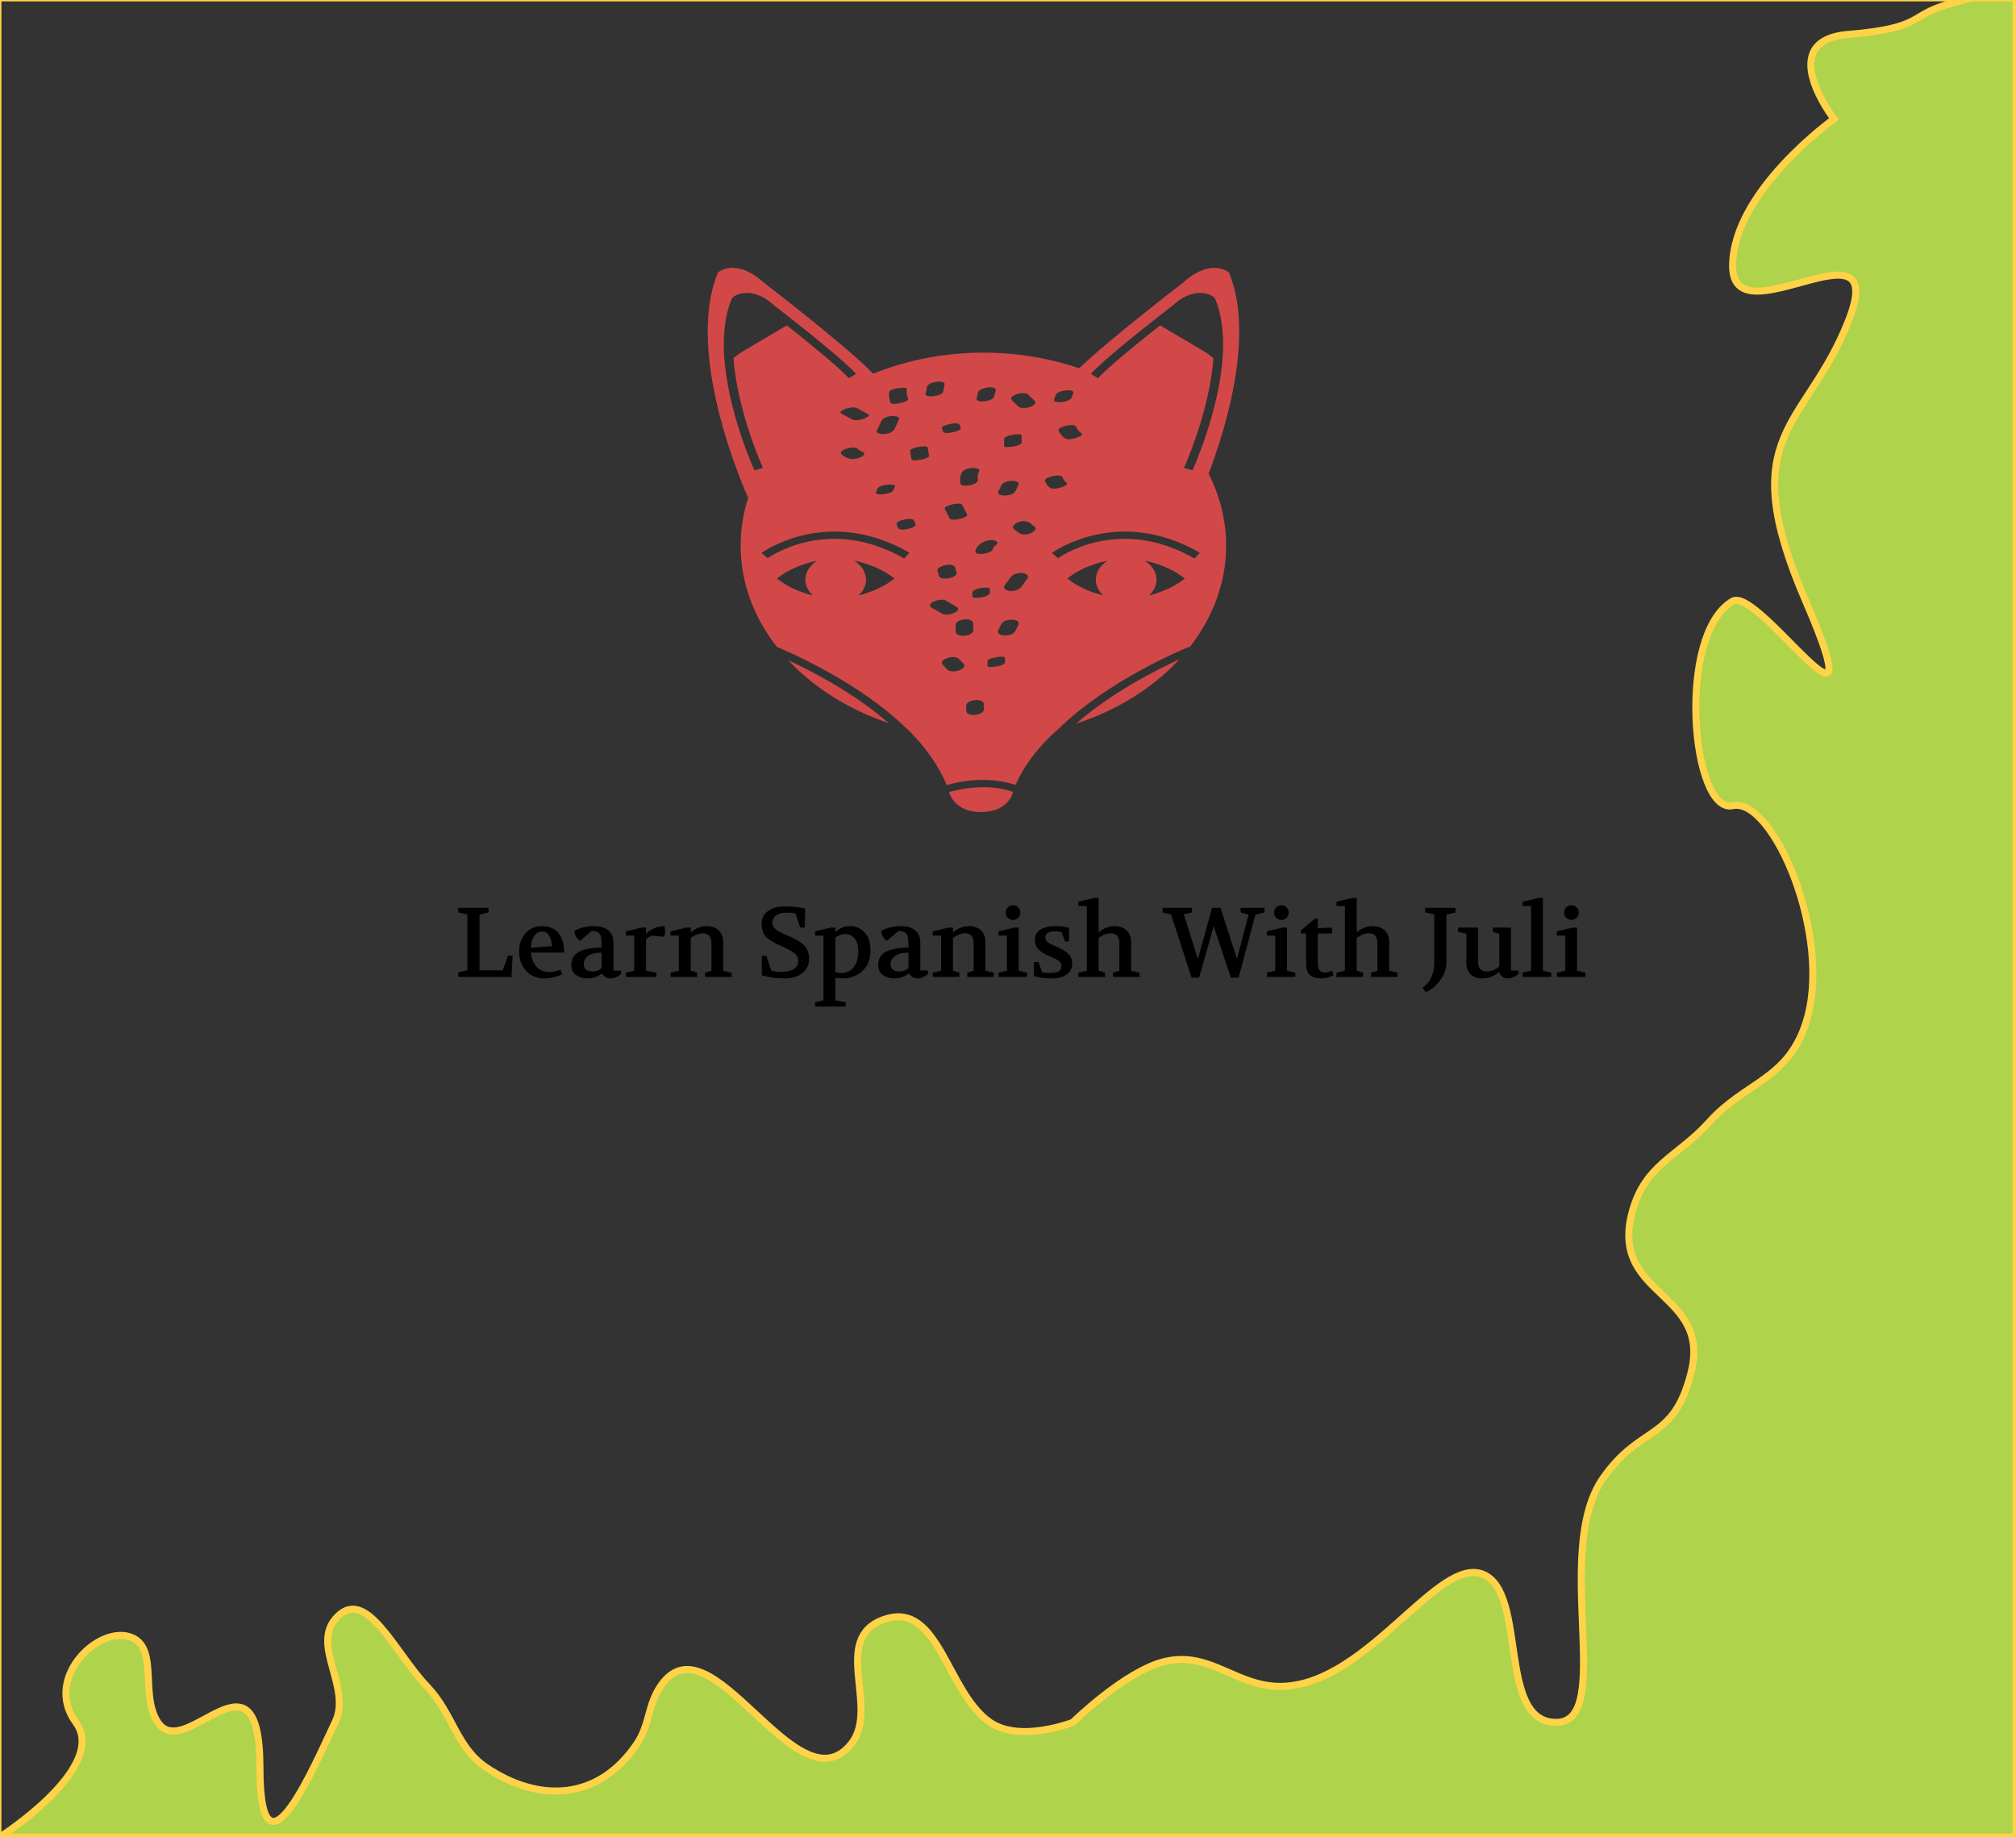 <svg width="1430" height="1303" viewBox="0 0 1430 1303" fill="none" xmlns="http://www.w3.org/2000/svg">
<rect x="0" y="0" width="1430" height="1303" fill="#333333" stroke="none"/>
<g clip-path="url(#clip0_53_4)">
<g clip-path="url(#clip1_53_4)">
<path d="M673.258 561.812C674.777 567.516 680.798 575.968 695.861 575.995V576L695.895 575.997L695.929 576V575.995C711.474 575.965 717.373 566.988 718.546 561.694C700.035 555.336 680.5 559.724 673.258 561.812Z" fill="#D24848"/>
<path d="M559.163 468.309C577.345 487.777 601.871 503.282 630.33 512.881C605.95 491.595 575.474 475.889 559.163 468.309Z" fill="#D24848"/>
<path d="M763.346 513.272C791.599 504.001 816.222 488.951 834.685 469.668C834.99 469.402 835.57 468.762 835.584 468.754C835.919 468.397 836.207 468.011 836.536 467.652C820.666 474.927 788.631 491.112 763.346 513.272Z" fill="#D24848"/>
<path d="M871.735 193.251C871.735 193.251 859.153 182.17 838.625 200.923C838.625 200.923 787.187 240.359 765.479 261.233C744.029 253.905 720.906 250.133 697.54 250.152C670.355 250.133 643.558 255.249 619.379 265.074C600.759 245.683 542.374 200.923 542.374 200.923C521.846 182.17 509.264 193.251 509.264 193.251C484.59 252.923 530.688 353.069 530.688 353.069L530.695 353.061C527.142 364.145 525.348 375.535 525.355 386.97C525.355 413.363 534.773 437.992 551.074 458.878C556.804 461.227 608.859 483.164 642.921 516.671C643.033 516.701 643.138 516.741 643.25 516.77C654.893 528.123 665.101 541.493 671.539 556.856C679.896 554.464 700.286 550.098 720.38 556.743C726.334 543.021 736.322 529.825 750.222 517.462C750.419 517.285 750.619 517.124 750.819 516.95L750.941 516.915C786.838 481.553 842.917 459.018 843.483 458.795L843.744 459.211C860.767 437.523 869.766 412.499 869.721 386.975C869.736 369.51 865.525 352.203 857.316 335.988C869.162 304.805 890.145 237.773 871.735 193.251ZM763.316 302.741C763.982 304.561 765.334 306.177 767.191 307.373C769.845 309.156 758.467 312.938 755.558 310.984C753.35 309.515 751.726 307.572 750.883 305.39C749.808 302.664 762.197 299.897 763.316 302.741ZM748.869 280.045C749.941 276.85 762.376 275.413 761.275 278.713L760.135 282.109C759.064 285.304 746.628 286.741 747.734 283.441L748.869 280.045ZM729.416 279.959L733.732 284.205C737.244 287.658 725.307 291.285 722.255 288.285L717.939 284.039C714.43 280.587 726.364 276.96 729.416 279.959ZM712.24 311.362C712.24 308.537 724.676 307.151 724.676 308.714V313.828C724.676 316.653 712.24 318.039 712.24 316.477V311.362ZM708.362 348.123L710.531 343.869C712.274 340.451 724.683 339.655 722.235 344.451L720.065 348.705C718.326 352.123 705.917 352.916 708.362 348.123ZM706.287 386.721C705.029 387.506 704.568 388.281 704.263 389.54C703.446 392.902 690.929 394.505 691.834 390.79C692.393 388.487 694.014 386.568 696.326 385.123C698.631 383.683 702.168 382.686 705.117 383.252C707.467 383.7 708.409 385.396 706.287 386.721ZM693.821 278.201C694.712 274.679 707.267 273.129 706.277 277.029L705.198 281.292C704.307 284.814 691.752 286.36 692.742 282.463L693.821 278.201ZM689.189 331.959C690.603 331.825 695.573 331.994 694.577 334.131C693.62 336.176 693.241 338.076 693.607 340.25C694.234 344.009 681.734 346.258 681.175 342.899C680.741 340.304 680.985 337.808 682.137 335.348C683.138 333.195 686.558 332.209 689.189 331.959ZM673.55 367.643L670.129 360.888C669.034 358.727 681.242 355.631 682.561 358.24L685.985 364.995C687.081 367.158 674.872 370.254 673.55 367.643ZM678.544 405.892C679.771 409.789 667.318 412.376 666.111 408.54L665.037 405.131C663.809 401.233 676.265 398.646 677.472 402.482L678.544 405.892ZM680.446 301.106L681.52 303.663C682.378 305.698 670.041 308.582 669.088 306.312L668.01 303.755C667.152 301.72 679.49 298.833 680.446 301.106ZM657.652 274.059C658.344 270.861 670.831 269.175 670.058 272.733L668.949 277.842C668.257 281.04 655.774 282.726 656.544 279.169L657.652 274.059ZM643.142 275.467C642.854 278.055 643.219 280.663 644.217 283.138C644.959 285.012 632.591 287.832 631.781 285.787C630.786 283.311 630.422 280.703 630.709 278.115C631.004 275.322 643.254 274.408 643.142 275.467ZM622 305.446L625.197 298.621C626.234 296.407 629.414 295.34 632.208 295.099C633.737 294.968 638.704 295.314 637.677 297.509L634.476 304.334C633.439 306.548 630.259 307.615 627.465 307.856C625.936 307.99 620.969 307.644 622 305.446ZM622.41 346.649C623.637 343.732 635.88 342.502 634.761 345.161L633.683 347.718C632.455 350.635 620.213 351.865 621.332 349.206L622.41 346.649ZM615.88 293.791C618.006 294.946 613.215 296.884 612.361 297.152C610.062 297.871 606.469 298.605 604.245 297.396L596.63 293.255C594.504 292.1 599.295 290.162 600.149 289.893C602.448 289.175 606.041 288.441 608.265 289.65L615.88 293.791ZM610.707 324.223C608.255 325.4 604.651 326.073 601.912 325.183C599.905 324.558 598.152 323.513 596.84 322.159C593.931 319.128 605.93 315.769 608.408 318.345C609.391 319.366 610.337 320.012 611.846 320.503C614.619 321.403 612.232 323.492 610.707 324.223ZM513.557 250.503C512.838 235.438 514.672 222.472 519.015 211.956L519.683 211.042C520.069 210.702 523.355 207.745 529.973 207.761C536.289 207.807 542.812 210.857 549.355 216.838C549.372 216.838 555.078 221.212 562.957 227.436C578.332 239.574 598.505 255.971 607.306 265.133L602.19 268.24C593.612 259.303 573.654 243.091 558.421 231.063L558.078 230.795L525.348 250.154L520.259 254.033C523.097 292.113 540.991 331.469 541.178 331.874L535.129 333.632C534.939 333.201 515.472 290.491 513.557 250.503ZM576.569 422.348C573.494 421.637 570.538 420.664 567.653 419.571L567.459 419.493C565.548 418.772 563.686 417.971 561.882 417.094C561.377 416.845 560.903 416.558 560.408 416.298C559.021 415.596 557.674 414.846 556.37 414.051C554.524 412.903 552.769 411.665 551.115 410.347C552.926 408.91 554.856 407.569 556.892 406.334C558.207 405.533 559.604 404.828 560.997 404.125C561.648 403.793 562.276 403.434 562.944 403.12C564.826 402.252 566.767 401.466 568.758 400.764C568.914 400.708 569.066 400.646 569.222 400.592C572.603 399.41 576.067 398.386 579.675 397.722C574.589 400.852 571.26 405.699 571.26 411.205C571.257 415.483 573.304 419.346 576.569 422.348ZM629.191 414.076C627.838 414.917 626.411 415.671 624.976 416.41C624.519 416.649 624.081 416.917 623.617 417.145C621.752 418.048 619.827 418.871 617.853 419.606L617.755 419.643C614.927 420.702 612.036 421.648 609.032 422.342C612.069 419.552 613.882 416.06 614.202 412.387C614.239 411.987 614.341 411.607 614.341 411.202C614.341 410.88 614.222 410.586 614.202 410.267C614.04 407.828 613.218 405.446 611.79 403.281C610.362 401.116 608.362 399.219 605.926 397.719C609.466 398.37 612.87 399.37 616.192 400.52C616.304 400.56 616.416 400.606 616.528 400.643C618.596 401.362 620.613 402.169 622.566 403.069C623.183 403.359 623.766 403.694 624.37 403.999C625.834 404.731 627.292 405.468 628.672 406.305C630.709 407.54 632.656 408.878 634.483 410.342C632.811 411.687 631.032 412.918 629.191 414.076ZM641.342 396.161C587.14 365.029 544.995 395.641 544.575 395.952L540.167 392.226C540.622 391.881 586.639 358.427 645.112 392.017L641.342 396.161ZM636.961 374.489L635.917 371.924C634.829 369.257 647.2 366.45 648.353 369.275L649.397 371.841C650.485 374.508 638.114 377.314 636.961 374.489ZM646.58 325.877L645.529 319.908C645.112 317.543 657.659 315.538 657.964 317.259L659.015 323.229C659.432 325.596 646.881 327.598 646.58 325.877ZM670.753 425.972L678.259 430.239C683.541 433.242 672.244 437.53 668.491 435.397L660.985 431.129C655.7 428.127 667 423.838 670.753 425.972ZM671.973 474.962L668.756 471.552C665.142 467.724 677.059 464.028 680.188 467.341L683.405 470.751C687.02 474.578 675.103 478.275 671.973 474.962ZM677.822 447.639V443.377C677.822 438.833 690.434 437.423 690.434 442.664V446.926C690.434 451.469 677.822 452.879 677.822 447.639ZM697.93 503.153C697.93 507.523 685.341 509.04 685.341 503.936V500.526C685.341 496.157 697.93 494.64 697.93 499.744V503.153ZM689.711 423.031V420.474C689.711 417.177 702.147 415.577 702.147 417.826V420.383C702.147 423.683 689.711 425.28 689.711 423.031ZM712.874 469.826C712.874 472.608 700.438 473.975 700.438 472.474V469.065C700.438 466.282 712.874 464.915 712.874 466.416V469.826ZM722.245 443.554L720.099 447.816C718.082 451.823 705.609 451.957 708.229 446.749L710.376 442.487C712.396 438.479 724.869 438.343 722.245 443.554ZM728.799 410.307L724.442 416.244C722.872 418.383 719.34 419.455 716.322 419.201C713.986 419.002 711.071 417.416 712.617 415.306L716.973 409.369C718.543 407.229 722.076 406.157 725.093 406.412C727.436 406.61 730.348 408.2 728.799 410.307ZM730.796 378.379C728.151 379.365 724.584 379.529 722.401 377.794L719.184 375.237C716.98 373.487 720.441 371.079 722.215 370.417C724.856 369.431 728.426 369.267 730.609 371.002L733.826 373.559C736.03 375.309 732.569 377.717 730.796 378.379ZM741.238 341.191C740.217 338.334 752.646 335.667 753.673 338.543C754.216 340.06 755.033 341.218 756.44 342.331C759.142 344.47 747.493 348.083 744.815 345.965C743.116 344.648 741.882 343.002 741.238 341.191ZM777.952 406.969C777.87 407.219 777.826 407.476 777.758 407.731C777.427 408.871 777.252 410.035 777.236 411.205C777.236 412.033 777.358 412.832 777.521 413.62C777.623 414.097 777.721 414.572 777.863 415.035C778.662 417.734 780.269 420.241 782.549 422.345C781.834 422.182 781.166 421.922 780.46 421.734L780.471 421.75C780.237 421.688 780.016 421.597 779.782 421.533C777.886 421.024 776.024 420.439 774.202 419.783C772.105 419.016 770.064 418.157 768.089 417.209C767.676 417.008 767.292 416.767 766.882 416.558C765.353 415.795 763.868 414.976 762.434 414.105C760.561 412.938 758.778 411.682 757.098 410.344C758.935 408.87 760.908 407.53 762.953 406.278C764.409 405.42 765.916 404.616 767.469 403.871C768.028 403.589 768.567 403.276 769.137 403.01C771.171 402.077 773.273 401.244 775.426 400.509C775.49 400.488 775.555 400.458 775.622 400.437C778.874 399.325 782.2 398.36 785.658 397.722C781.869 400.047 779.159 403.299 777.952 406.969ZM835.245 414.022C834.018 414.789 832.722 415.475 831.424 416.156C830.882 416.445 830.356 416.759 829.8 417.035C828.071 417.879 826.288 418.651 824.46 419.351L824.138 419.482C821.182 420.611 818.158 421.619 815.005 422.345C818.269 419.346 820.317 415.48 820.317 411.202C820.317 405.696 816.988 400.85 811.902 397.719C815.584 398.397 819.117 399.448 822.558 400.665L823.182 400.895C825.081 401.576 826.932 402.332 828.735 403.168C829.454 403.506 830.136 403.892 830.837 404.254C832.153 404.927 833.475 405.597 834.723 406.358C836.726 407.591 838.662 408.902 840.463 410.347C838.817 411.653 837.075 412.88 835.245 414.022ZM847.311 396.161C793.106 365.029 750.965 395.641 750.544 395.952L746.137 392.226C746.591 391.881 792.611 358.427 851.081 392.017L847.311 396.161ZM867.439 250.503C865.524 290.491 846.053 333.203 845.86 333.632L839.812 331.874C840.001 331.466 857.892 292.113 860.733 254.033L855.644 250.154L822.914 230.795L822.572 231.063C807.339 243.091 787.38 259.303 778.803 268.24L773.687 265.133C782.488 255.974 802.657 239.574 818.036 227.436C822.532 223.874 827.066 220.341 831.638 216.838C838.181 210.86 844.704 207.807 851.02 207.761C857.638 207.745 860.923 210.704 861.31 211.042L861.978 211.956C866.324 222.472 868.158 235.438 867.439 250.503Z" fill="#D24848"/>
</g>
<path d="M325.08 692.958V689.738L331.52 688.198V648.718L325.08 647.178V643.958H346.57V647.178L340.13 648.718V688.268H356.58L360.36 677.838H363.58L362.88 692.958H325.08ZM368.211 675.038C368.211 669.905 369.681 665.611 372.621 662.158C375.561 658.658 379.621 656.908 384.801 656.908C387.508 656.908 389.865 657.421 391.871 658.448C393.925 659.428 395.535 660.805 396.701 662.578C397.915 664.351 398.801 666.335 399.361 668.528C399.921 670.721 400.201 673.101 400.201 675.668H376.541C376.868 679.495 378.151 682.761 380.391 685.468C382.631 688.128 385.688 689.458 389.561 689.458C392.035 689.458 394.718 688.921 397.611 687.848L398.801 691.138C394.461 693.051 390.331 694.008 386.411 694.008C380.765 694.008 376.308 692.165 373.041 688.478C369.821 684.791 368.211 680.311 368.211 675.038ZM376.541 672.238L391.521 671.118C391.381 668.318 390.728 665.891 389.561 663.838C388.395 661.785 386.738 660.758 384.591 660.758C382.258 660.758 380.345 661.855 378.851 664.048C377.405 666.241 376.635 668.971 376.541 672.238ZM405.251 684.278C405.251 676.205 412.414 672.168 426.741 672.168V669.718C426.741 665.658 426.157 663.091 424.991 662.018C423.871 660.898 422.097 660.338 419.671 660.338L411.481 667.338C410.361 666.638 409.404 665.658 408.611 664.398C407.864 663.091 407.467 661.715 407.421 660.268C409.381 659.195 411.527 658.378 413.861 657.818C416.194 657.211 418.504 656.908 420.791 656.908C430.357 656.908 435.141 660.921 435.141 668.948V688.408H440.601V690.718C439.527 691.745 438.337 692.538 437.031 693.098C435.724 693.705 434.441 694.008 433.181 694.008C430.427 694.008 428.397 692.818 427.091 690.438C423.964 692.818 420.441 694.008 416.521 694.008C413.441 694.008 410.781 693.191 408.541 691.558C406.347 689.925 405.251 687.498 405.251 684.278ZM414.071 683.998C414.071 685.725 414.631 687.008 415.751 687.848C416.917 688.688 418.387 689.108 420.161 689.108C422.727 689.108 424.921 688.315 426.741 686.728V675.738C422.541 675.738 419.367 676.508 417.221 678.048C415.121 679.541 414.071 681.525 414.071 683.998ZM443.944 692.958V689.948L449.894 688.548V663.628H443.944V660.618L455.144 657.958H458.224V662.298C462.004 658.705 466.39 656.908 471.384 656.908C471.664 657.795 471.804 658.775 471.804 659.848C471.804 661.575 471.594 663.115 471.174 664.468L462.284 663.698C460.884 664.351 459.53 665.145 458.224 666.078V688.548L465.574 689.948V692.958H443.944ZM475.594 692.958V689.948L481.544 688.548V663.628H475.594V660.618L486.794 657.958H489.944V661.318C493.491 658.378 497.248 656.908 501.214 656.908C504.854 656.908 507.724 657.935 509.824 659.988C511.924 662.041 512.974 664.678 512.974 667.898V688.548L518.924 689.948V692.958H500.094V689.948L504.644 688.548V669.158C504.644 664.398 502.614 662.018 498.554 662.018C495.801 662.018 492.931 663.091 489.944 665.238V688.548L494.494 689.948V692.958H475.594ZM540.235 655.158C540.235 651.285 541.775 648.275 544.855 646.128C547.935 643.981 551.925 642.908 556.825 642.908C562.052 642.908 566.835 643.445 571.175 644.518L570.825 657.958H567.675L564.175 647.878C562.215 647.505 560.232 647.318 558.225 647.318C555.005 647.318 552.462 647.948 550.595 649.208C548.775 650.468 547.865 652.218 547.865 654.458C547.865 656.371 548.682 657.981 550.315 659.288C551.995 660.548 554.888 662.041 558.995 663.768C561.188 664.655 562.985 665.495 564.385 666.288C565.832 667.035 567.372 668.038 569.005 669.298C570.638 670.558 571.852 672.075 572.645 673.848C573.485 675.621 573.905 677.605 573.905 679.798C573.905 684.465 572.178 688.058 568.725 690.578C565.505 692.911 561.468 694.055 556.615 694.008C555.308 694.008 553.138 693.891 550.105 693.658C547.118 693.425 543.875 692.795 540.375 691.768V677.978H543.595L547.165 688.478C549.125 689.085 551.412 689.388 554.025 689.388C557.665 689.388 560.605 688.758 562.845 687.498C565.085 686.191 566.205 684.161 566.205 681.408C566.205 679.308 565.202 677.488 563.195 675.948C561.188 674.408 558.248 672.798 554.375 671.118C549.055 668.831 545.368 666.615 543.315 664.468C541.262 662.321 540.235 659.218 540.235 655.158ZM578.177 710.948L584.127 709.548V663.628H578.177V660.618L589.377 657.958H592.527V661.178C595.374 658.331 598.874 656.908 603.027 656.908C606.994 656.908 610.377 658.378 613.177 661.318C616.024 664.258 617.447 668.528 617.447 674.128C617.447 680.428 615.51 685.328 611.637 688.828C607.764 692.281 603.074 694.008 597.567 694.008C595.654 694.008 593.974 693.821 592.527 693.448V709.548L599.877 710.948V713.958H578.177V710.948ZM592.527 689.458C593.927 689.925 595.397 690.158 596.937 690.158C600.437 690.158 603.284 688.805 605.477 686.098C607.67 683.391 608.767 679.495 608.767 674.408C608.767 670.488 607.904 667.548 606.177 665.588C604.497 663.581 602.327 662.578 599.667 662.578C597.054 662.578 594.674 663.395 592.527 665.028V689.458ZM622.907 684.278C622.907 676.205 630.07 672.168 644.397 672.168V669.718C644.397 665.658 643.814 663.091 642.647 662.018C641.527 660.898 639.754 660.338 637.327 660.338L629.137 667.338C628.017 666.638 627.06 665.658 626.267 664.398C625.52 663.091 625.124 661.715 625.077 660.268C627.037 659.195 629.184 658.378 631.517 657.818C633.85 657.211 636.16 656.908 638.447 656.908C648.014 656.908 652.797 660.921 652.797 668.948V688.408H658.257V690.718C657.184 691.745 655.994 692.538 654.687 693.098C653.38 693.705 652.097 694.008 650.837 694.008C648.084 694.008 646.054 692.818 644.747 690.438C641.62 692.818 638.097 694.008 634.177 694.008C631.097 694.008 628.437 693.191 626.197 691.558C624.004 689.925 622.907 687.498 622.907 684.278ZM631.727 683.998C631.727 685.725 632.287 687.008 633.407 687.848C634.574 688.688 636.044 689.108 637.817 689.108C640.384 689.108 642.577 688.315 644.397 686.728V675.738C640.197 675.738 637.024 676.508 634.877 678.048C632.777 679.541 631.727 681.525 631.727 683.998ZM661.6 692.958V689.948L667.55 688.548V663.628H661.6V660.618L672.8 657.958H675.95V661.318C679.497 658.378 683.253 656.908 687.22 656.908C690.86 656.908 693.73 657.935 695.83 659.988C697.93 662.041 698.98 664.678 698.98 667.898V688.548L704.93 689.948V692.958H686.1V689.948L690.65 688.548V669.158C690.65 664.398 688.62 662.018 684.56 662.018C681.807 662.018 678.937 663.091 675.95 665.238V688.548L680.5 689.948V692.958H661.6ZM723.76 647.318C723.76 648.765 723.246 650.001 722.22 651.028C721.24 652.008 720.026 652.498 718.58 652.498C717.133 652.498 715.896 652.008 714.87 651.028C713.89 650.001 713.4 648.765 713.4 647.318C713.4 645.871 713.89 644.658 714.87 643.678C715.896 642.651 717.133 642.138 718.58 642.138C720.026 642.138 721.24 642.628 722.22 643.608C723.246 644.588 723.76 645.825 723.76 647.318ZM708.29 692.958V689.948L714.24 688.548V663.628H708.29V660.618L719.49 657.958H722.57V688.548L728.52 689.948V692.958H708.29ZM733.399 692.398V682.388H736.619L739.279 689.738C740.912 690.018 742.732 690.158 744.739 690.158C747.725 690.158 749.825 689.785 751.039 689.038C752.299 688.245 752.929 686.915 752.929 685.048C752.929 683.601 752.252 682.411 750.899 681.478C749.545 680.498 747.212 679.355 743.899 678.048C740.772 676.741 738.345 675.201 736.619 673.428C734.892 671.608 734.029 669.321 734.029 666.568C734.029 663.441 735.335 661.061 737.949 659.428C740.609 657.748 744.062 656.908 748.309 656.908C751.995 656.908 755.332 657.351 758.319 658.238V667.758H755.379L753.069 661.178C751.715 660.805 750.129 660.618 748.309 660.618C745.789 660.618 744.015 661.015 742.989 661.808C742.009 662.555 741.519 663.698 741.519 665.238C741.519 666.125 741.845 666.918 742.499 667.618C743.152 668.318 743.875 668.901 744.669 669.368C745.509 669.788 746.839 670.395 748.659 671.188C752.905 672.961 755.939 674.758 757.759 676.578C759.625 678.351 760.559 680.661 760.559 683.508C760.559 686.915 759.182 689.528 756.429 691.348C753.675 693.121 750.082 694.008 745.649 694.008C741.262 694.008 737.179 693.471 733.399 692.398ZM764.935 692.958V689.948L770.885 688.548V642.628H764.935V639.618L776.135 636.958H779.285V661.318C782.832 658.378 786.588 656.908 790.555 656.908C794.195 656.908 797.065 657.935 799.165 659.988C801.265 662.041 802.315 664.678 802.315 667.898V688.548L808.265 689.948V692.958H789.435V689.948L793.985 688.548V669.158C793.985 664.398 791.955 662.018 787.895 662.018C785.142 662.018 782.272 663.091 779.285 665.238V688.548L783.835 689.948V692.958H764.935ZM824.56 647.178V643.958H845.56V647.178L839.68 648.438L849.69 680.218L859.77 643.958H865.72L877.41 680.078L885.67 648.718L880 647.178V643.958H896.94V647.178L890.5 648.718L878.6 693.448H873.07L860.89 656.908L850.6 693.448H845.21L830.65 648.648L824.56 647.178ZM914.072 647.318C914.072 648.765 913.559 650.001 912.532 651.028C911.552 652.008 910.339 652.498 908.892 652.498C907.445 652.498 906.209 652.008 905.182 651.028C904.202 650.001 903.712 648.765 903.712 647.318C903.712 645.871 904.202 644.658 905.182 643.678C906.209 642.651 907.445 642.138 908.892 642.138C910.339 642.138 911.552 642.628 912.532 643.608C913.559 644.588 914.072 645.825 914.072 647.318ZM898.602 692.958V689.948L904.552 688.548V663.628H898.602V660.618L909.802 657.958H912.882V688.548L918.832 689.948V692.958H898.602ZM922.731 662.158V660.058L932.671 651.588H934.771V658.378L944.851 657.958V662.158H934.771V683.578C934.771 687.731 936.428 689.808 939.741 689.808C941.141 689.808 942.821 689.388 944.781 688.548L945.971 691.768C943.078 693.261 940.091 694.008 937.011 694.008C933.651 694.008 931.038 693.215 929.171 691.628C927.351 689.995 926.441 687.195 926.441 683.228V662.158H922.731ZM948.001 692.958V689.948L953.951 688.548V642.628H948.001V639.618L959.201 636.958H962.351V661.318C965.898 658.378 969.655 656.908 973.621 656.908C977.261 656.908 980.131 657.935 982.231 659.988C984.331 662.041 985.381 664.678 985.381 667.898V688.548L991.331 689.948V692.958H972.501V689.948L977.051 688.548V669.158C977.051 664.398 975.021 662.018 970.961 662.018C968.208 662.018 965.338 663.091 962.351 665.238V688.548L966.901 689.948V692.958H948.001ZM1008.96 700.798C1014.56 696.738 1017.36 690.625 1017.36 682.458V648.718L1010.92 647.178V643.958H1032.41V647.178L1025.97 648.718V682.458C1025.97 687.265 1024.45 691.605 1021.42 695.478C1018.43 699.398 1015.09 702.151 1011.41 703.738L1008.96 700.798ZM1034.19 660.968V657.958H1048.47V682.108C1048.47 686.775 1050.48 689.108 1054.49 689.108C1057.66 689.108 1060.65 687.918 1063.45 685.538V662.368L1058.9 660.968V657.958H1071.78V688.408H1077.24V690.718C1076.12 691.698 1074.86 692.491 1073.46 693.098C1072.11 693.705 1070.75 694.008 1069.4 694.008C1068.33 694.008 1067.37 693.798 1066.53 693.378C1065.74 693.005 1065.13 692.515 1064.71 691.908C1064.29 691.301 1063.99 690.811 1063.8 690.438C1063.61 690.018 1063.5 689.668 1063.45 689.388C1059.76 692.468 1055.8 694.008 1051.55 694.008C1047.82 694.008 1044.97 693.005 1043.01 690.998C1041.1 688.991 1040.14 686.331 1040.14 683.018V662.368L1034.19 660.968ZM1080.07 692.958V689.948L1086.02 688.548V642.628H1080.07V639.618L1091.27 636.958H1094.42V688.548L1100.37 689.948V692.958H1080.07ZM1119.83 647.318C1119.83 648.765 1119.32 650.001 1118.29 651.028C1117.31 652.008 1116.1 652.498 1114.65 652.498C1113.21 652.498 1111.97 652.008 1110.94 651.028C1109.96 650.001 1109.47 648.765 1109.47 647.318C1109.47 645.871 1109.96 644.658 1110.94 643.678C1111.97 642.651 1113.21 642.138 1114.65 642.138C1116.1 642.138 1117.31 642.628 1118.29 643.608C1119.32 644.588 1119.83 645.825 1119.83 647.318ZM1104.36 692.958V689.948L1110.31 688.548V663.628H1104.36V660.618L1115.56 657.958H1118.64V688.548L1124.59 689.948V692.958H1104.36Z" fill="black"/>
<path d="M53.796 1221.72C77.271 1253.61 0 1303 0 1303H1430V-10C1430 -10 1400.45 -2.222 1381.58 3.13C1354 10.954 1364.47 20.011 1311.16 24.388C1257.85 28.765 1300.89 84.411 1300.89 84.411C1300.89 84.411 1229 135.68 1229 188.826C1229 241.971 1341.48 150.686 1311.16 227.59C1280.84 304.495 1229 306.37 1280.84 426.416C1332.68 546.462 1247.41 415.66 1229 426.416C1188.7 449.957 1200.14 577.724 1229 571.471C1257.85 565.219 1300.65 665.361 1280.84 725.905C1267.62 766.29 1238.18 767.166 1212.37 795.932C1190.06 820.79 1165.63 825.979 1157.11 862.207C1143.5 920.057 1214.02 916.314 1199.47 973.786C1186.97 1023.14 1164.09 1009.84 1137.06 1048.53C1100.77 1100.47 1145.86 1221.72 1103.8 1221.72C1061.74 1221.72 1083.75 1129.81 1051.96 1116.68C1020.17 1103.55 971.475 1192.49 911.601 1196.08C877.79 1198.11 859.27 1170.51 826.016 1178.58C797.901 1185.4 760.971 1221.72 760.971 1221.72C760.971 1221.72 723.642 1236.37 702.285 1221.72C671.406 1200.54 666.094 1135.44 627.459 1148.57C588.823 1161.7 624.158 1211.08 603.984 1236.72C565.447 1285.71 504.037 1143.51 468.516 1196.08C459.358 1209.64 460.999 1223.12 451.888 1236.72C424.48 1277.65 382.039 1278.79 344.785 1253.61C323.522 1239.23 321.37 1215.51 302.726 1196.08C280.048 1172.45 259.035 1123 237.681 1148.57C221.371 1168.09 249.506 1197.48 237.681 1221.72C225.519 1246.65 184.374 1345.52 184.374 1253.61C184.374 1161.7 131.424 1250.77 111.994 1221.72C99.224 1202.63 112.43 1170.05 93.899 1161.7C71.158 1151.44 30.322 1189.83 53.796 1221.72Z" fill="#D0FD50" fill-opacity="0.79" stroke="#FFD348" stroke-width="5"/>
</g>
<rect x="0.5" y="0.5" width="4999" height="4017" stroke="#FFD348"/>
<defs>
<clipPath id="clip0_53_4">
<rect width="5000" height="4018" fill="white"/>
</clipPath>
<clipPath id="clip1_53_4">
<rect width="377" height="386" fill="white" transform="translate(502 190)"/>
</clipPath>
</defs>
</svg>
